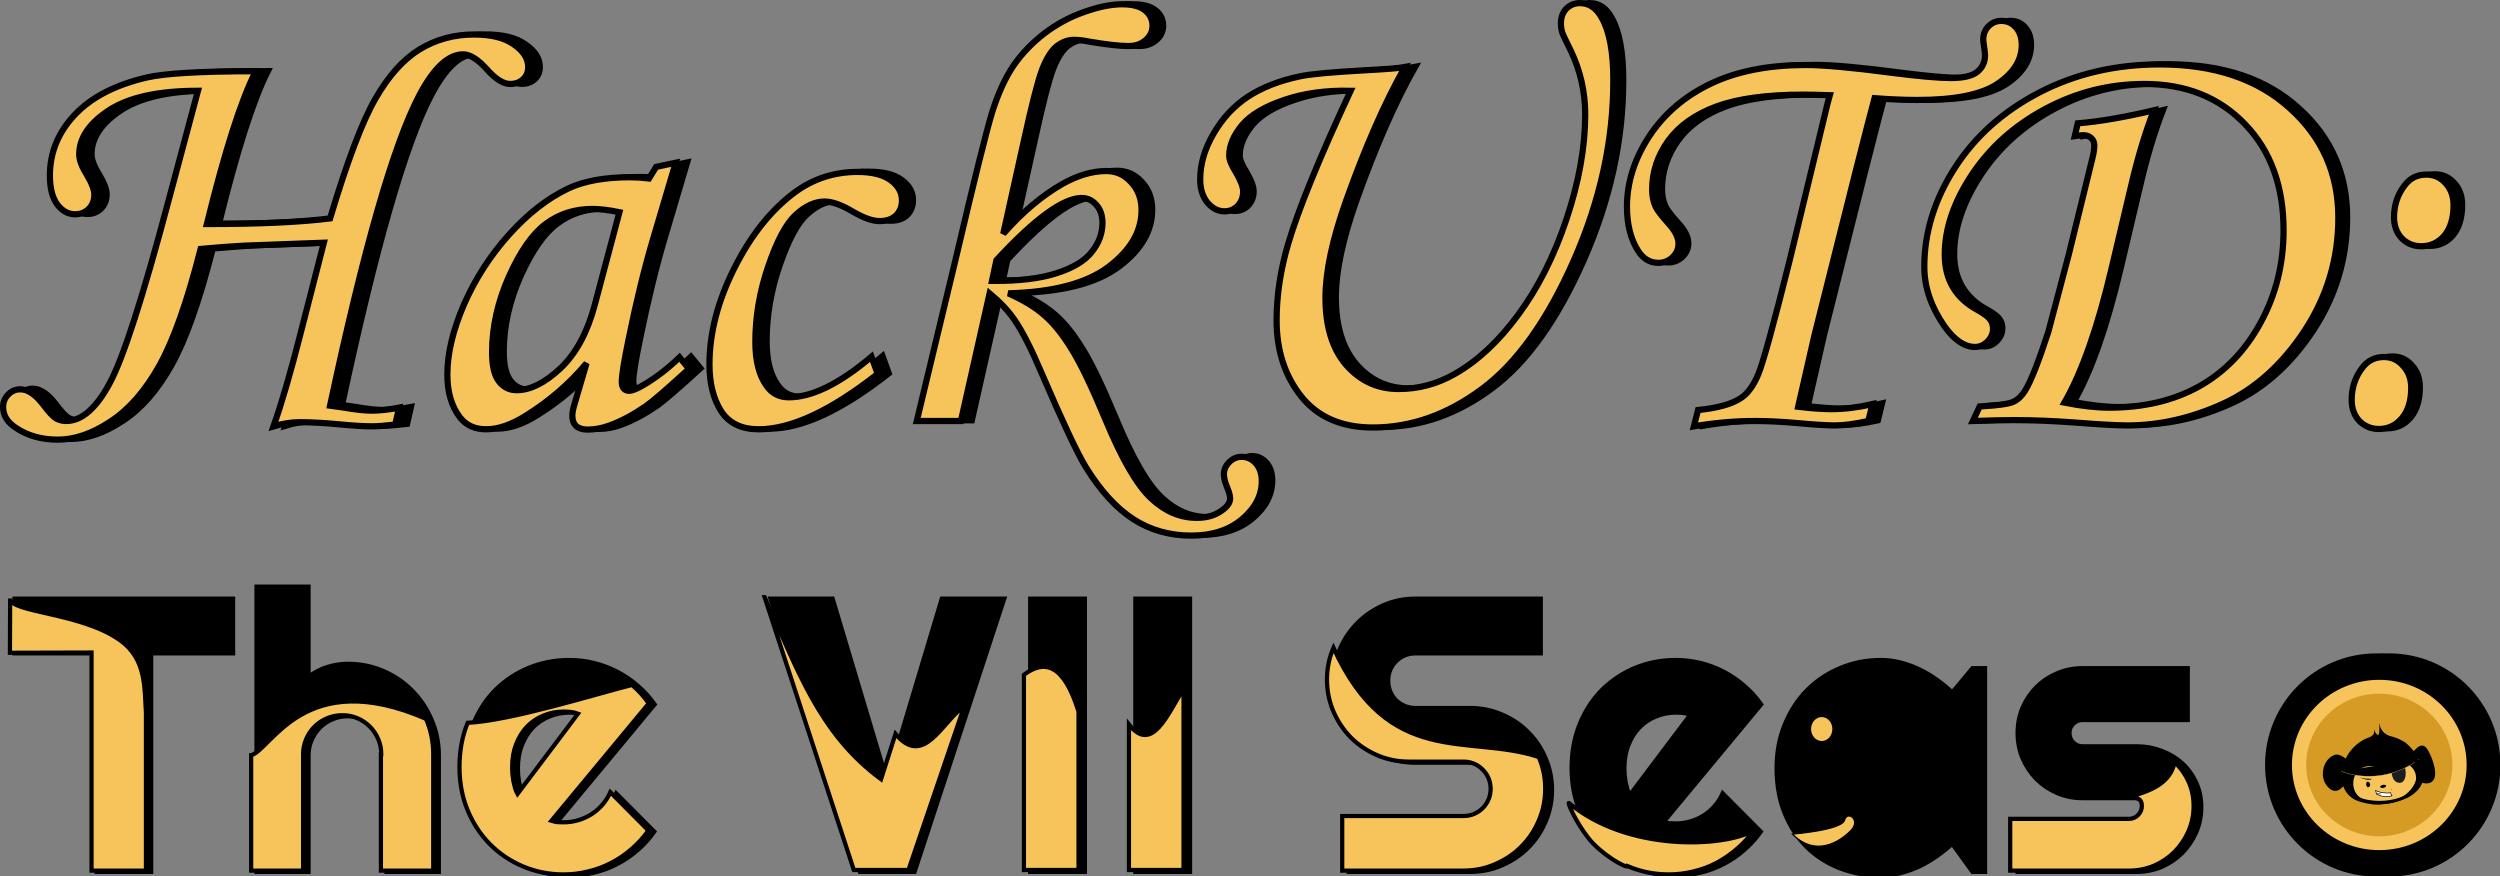 <?xml version="1.0" encoding="UTF-8" standalone="no"?>
<!-- Created with Inkscape (http://www.inkscape.org/) -->

<svg
   xmlns:dc="http://purl.org/dc/elements/1.1/"
   xmlns:cc="http://creativecommons.org/ns#"
   xmlns:rdf="http://www.w3.org/1999/02/22-rdf-syntax-ns#"
   xmlns:svg="http://www.w3.org/2000/svg"
   xmlns="http://www.w3.org/2000/svg"
   xmlns:sodipodi="http://sodipodi.sourceforge.net/DTD/sodipodi-0.dtd"
   xmlns:inkscape="http://www.inkscape.org/namespaces/inkscape"
   width="1070.735mm"
   height="375.358mm"
   viewBox="0 0 1070.735 375.358"
   version="1.1"
   id="svg8"
   inkscape:version="0.92.4 (5da689c313, 2019-01-14)"
   sodipodi:docname="titleofhackathonpathvers.svg">
  <rect x="0" y="0" width="1070.735" height="375.358" fill="#808080" stroke="none"/>
  <defs
     id="defs2" />
  <sodipodi:namedview
     id="base"
     pagecolor="#ffffff"
     bordercolor="#666666"
     borderopacity="1.0"
     inkscape:pageopacity="0.0"
     inkscape:pageshadow="2"
     inkscape:zoom="0.24748737"
     inkscape:cx="2700.4193"
     inkscape:cy="577.86329"
     inkscape:document-units="mm"
     inkscape:current-layer="layer2"
     showgrid="false"
     inkscape:window-width="1920"
     inkscape:window-height="1001"
     inkscape:window-x="-9"
     inkscape:window-y="-9"
     inkscape:window-maximized="1"
     inkscape:lockguides="false"
     fit-margin-top="0"
     fit-margin-left="0"
     fit-margin-right="0"
     fit-margin-bottom="0" />
  <g
     inkscape:groupmode="layer"
     id="layer2"
     inkscape:label="backblack"
     style="display:inline"
     transform="translate(0.451,218.834)">
    <path
       style="font-style:normal;font-variant:normal;font-weight:normal;font-stretch:normal;font-size:166.845px;line-height:1.25;font-family:Righteous;-inkscape-font-specification:Righteous;font-variant-ligatures:normal;font-variant-caps:normal;font-variant-numeric:normal;font-feature-settings:normal;text-align:start;letter-spacing:0px;word-spacing:0px;writing-mode:lr-tb;text-anchor:start;fill:#000000;fill-opacity:1;stroke:#000000;stroke-width:6.833;stroke-miterlimit:4;stroke-dasharray:none;stroke-opacity:1"
       d="M 414.596 948.164 L 414.596 1409.102 L 498.654 1409.102 L 498.654 1220.662 C 498.654 1212.041 500.298 1203.933 503.582 1196.338 C 506.866 1188.538 511.381 1181.763 517.129 1176.016 C 522.877 1170.268 529.651 1165.751 537.451 1162.467 C 545.251 1159.182 553.564 1157.541 562.391 1157.541 C 571.012 1157.541 579.122 1159.182 586.717 1162.467 C 594.312 1165.751 600.983 1170.268 606.73 1176.016 C 612.478 1181.763 616.993 1188.538 620.277 1196.338 C 623.562 1203.933 625.205 1212.041 625.205 1220.662 L 624.588 1220.662 L 624.588 1409.102 L 709.264 1409.102 L 709.264 1220.662 C 709.264 1200.34 705.363 1181.249 697.562 1163.391 C 689.967 1145.327 679.499 1129.624 666.156 1116.281 C 653.019 1102.733 637.521 1092.161 619.662 1084.566 C 601.803 1076.766 582.713 1072.867 562.391 1072.867 C 551.306 1072.867 540.428 1074.509 529.754 1077.793 C 519.08 1080.872 508.713 1086.21 498.654 1093.805 L 498.654 948.164 L 414.596 948.164 z M 23.553 967.562 L 23.553 1055.932 L 156.262 1055.932 L 156.262 1409.102 L 244.322 1409.102 L 244.322 1055.932 L 376.723 1055.932 L 376.723 967.562 L 23.553 967.562 z M 1245.33 967.562 L 1389.738 1409.102 L 1478.107 1409.102 L 1623.133 967.562 L 1522.139 967.562 L 1433.77 1262.228 L 1345.707 967.562 L 1245.33 967.562 z M 1665.008 967.562 L 1665.008 1409.102 L 1753.377 1409.102 L 1753.377 967.562 L 1665.008 967.562 z M 1834.973 967.562 L 1834.973 1409.102 L 1923.342 1409.102 L 1923.342 967.562 L 1834.973 967.562 z M 2287.596 967.562 C 2269.327 967.562 2252.187 971.052 2236.176 978.031 C 2220.165 985.01 2206.103 994.555 2193.992 1006.666 C 2182.086 1018.572 2172.643 1032.53 2165.664 1048.541 C 2158.685 1064.552 2155.195 1081.694 2155.195 1099.963 C 2155.195 1118.232 2158.685 1135.475 2165.664 1151.691 C 2172.643 1167.703 2182.086 1181.764 2193.992 1193.875 C 2206.103 1205.781 2220.165 1215.222 2236.176 1222.201 C 2252.187 1229.18 2269.327 1232.67 2287.596 1232.67 L 2375.965 1232.67 C 2382.123 1232.67 2387.872 1233.799 2393.209 1236.057 C 2398.546 1238.315 2403.164 1241.496 2407.064 1245.602 C 2411.17 1249.502 2414.351 1254.122 2416.609 1259.459 C 2418.867 1264.796 2419.996 1270.543 2419.996 1276.701 C 2419.996 1282.859 2418.867 1288.606 2416.609 1293.943 C 2414.351 1299.28 2411.17 1304.002 2407.064 1308.107 C 2403.164 1312.008 2398.546 1315.088 2393.209 1317.346 C 2387.872 1319.604 2382.123 1320.732 2375.965 1320.732 L 2179.828 1320.732 L 2179.828 1409.102 L 2375.965 1409.102 C 2394.234 1409.102 2411.376 1405.612 2427.387 1398.633 C 2443.603 1391.654 2457.665 1382.21 2469.57 1370.305 C 2481.681 1358.194 2491.122 1344.132 2497.896 1328.121 C 2504.876 1312.11 2508.365 1294.97 2508.365 1276.701 C 2508.365 1258.432 2504.876 1241.292 2497.896 1225.281 C 2491.122 1209.065 2481.681 1195.003 2469.57 1183.098 C 2457.665 1170.987 2443.603 1161.543 2427.387 1154.77 C 2411.376 1147.79 2394.234 1144.301 2375.965 1144.301 L 2287.596 1144.301 C 2281.438 1144.301 2275.691 1143.172 2270.354 1140.914 C 2265.017 1138.656 2260.295 1135.578 2256.189 1131.678 C 2252.289 1127.572 2249.211 1122.851 2246.953 1117.514 C 2244.695 1111.971 2243.566 1106.121 2243.566 1099.963 C 2243.566 1093.805 2244.695 1088.056 2246.953 1082.719 C 2249.211 1077.382 2252.289 1072.763 2256.189 1068.863 C 2260.295 1064.758 2265.017 1061.576 2270.354 1059.318 C 2275.691 1057.06 2281.438 1055.932 2287.596 1055.932 L 2490.199 1055.932 L 2490.199 967.562 L 2287.596 967.562 z M 920.18 1066.709 C 896.984 1066.709 875.123 1070.916 854.596 1079.332 C 834.274 1087.748 816.415 1099.552 801.02 1114.742 C 785.829 1129.932 773.821 1148.304 764.994 1169.857 C 756.167 1191.411 751.754 1215.222 751.754 1241.291 C 751.754 1266.745 756.167 1290.146 764.994 1311.494 C 773.821 1332.637 785.829 1350.907 801.02 1366.303 C 816.415 1381.698 834.274 1393.707 854.596 1402.328 C 875.123 1410.949 896.984 1415.26 920.18 1415.26 C 933.933 1415.26 947.275 1413.616 960.207 1410.332 C 973.344 1407.253 985.764 1402.635 997.465 1396.477 C 1009.371 1390.318 1020.352 1382.827 1030.41 1374 C 1040.674 1365.173 1049.706 1355.217 1057.506 1344.133 L 995.926 1282.244 C 992.641 1289.634 988.329 1296.406 982.992 1302.564 C 977.86 1308.517 971.909 1313.65 965.135 1317.961 C 958.566 1322.066 951.484 1325.248 943.889 1327.506 C 936.294 1329.764 928.391 1330.893 920.18 1330.893 C 916.895 1330.893 913.611 1330.789 910.326 1330.584 C 907.042 1330.173 903.759 1329.456 900.475 1328.43 L 1058.123 1138.451 C 1050.323 1127.367 1041.291 1117.411 1031.027 1108.584 C 1020.764 1099.552 1009.677 1091.957 997.771 1085.799 C 986.071 1079.641 973.653 1074.919 960.516 1071.635 C 947.378 1068.35 933.933 1066.709 920.18 1066.709 z M 2708.506 1066.709 C 2685.31 1066.709 2663.449 1070.916 2642.922 1079.332 C 2622.6 1087.748 2604.741 1099.552 2589.346 1114.742 C 2574.156 1129.932 2562.147 1148.304 2553.32 1169.857 C 2544.494 1191.411 2540.08 1215.222 2540.08 1241.291 C 2540.08 1266.745 2544.494 1290.146 2553.32 1311.494 C 2562.147 1332.637 2574.156 1350.907 2589.346 1366.303 C 2604.741 1381.698 2622.6 1393.707 2642.922 1402.328 C 2663.449 1410.949 2685.31 1415.26 2708.506 1415.26 C 2722.259 1415.26 2735.601 1413.616 2748.533 1410.332 C 2761.671 1407.253 2774.09 1402.635 2785.791 1396.477 C 2797.697 1390.318 2808.678 1382.827 2818.736 1374 C 2829 1365.173 2838.032 1355.217 2845.832 1344.133 L 2784.25 1282.244 C 2780.966 1289.634 2776.655 1296.406 2771.318 1302.564 C 2766.187 1308.517 2760.235 1313.65 2753.461 1317.961 C 2746.892 1322.066 2739.81 1325.248 2732.215 1327.506 C 2724.62 1329.764 2716.717 1330.893 2708.506 1330.893 C 2705.222 1330.893 2701.937 1330.789 2698.652 1330.584 C 2695.368 1330.173 2692.083 1329.456 2688.799 1328.43 L 2846.447 1138.451 C 2838.647 1127.367 2829.615 1117.411 2819.352 1108.584 C 2809.088 1099.552 2798.003 1091.957 2786.098 1085.799 C 2774.397 1079.641 2761.979 1074.919 2748.842 1071.635 C 2735.704 1068.35 2722.259 1066.709 2708.506 1066.709 z M 3039.814 1066.709 C 3016.619 1066.709 2994.758 1071.019 2974.231 1079.641 C 2953.909 1088.057 2936.05 1099.962 2920.654 1115.357 C 2905.464 1130.753 2893.456 1149.228 2884.629 1170.781 C 2875.802 1192.13 2871.389 1215.632 2871.389 1241.291 C 2871.389 1268.797 2875.802 1293.327 2884.629 1314.881 C 2893.456 1336.434 2905.464 1354.705 2920.654 1369.689 C 2936.05 1384.469 2953.909 1395.758 2974.231 1403.559 C 2994.758 1411.359 3016.619 1415.26 3039.814 1415.26 C 3050.489 1415.26 3060.957 1413.924 3071.221 1411.256 C 3081.69 1408.587 3091.85 1404.996 3101.703 1400.48 C 3111.556 1395.759 3120.896 1390.318 3129.723 1384.16 C 3138.755 1377.797 3147.274 1371.024 3155.279 1363.84 L 3187.918 1409.102 L 3208.238 1409.102 L 3208.238 1079.949 L 3187.918 1079.949 L 3155.279 1119.053 C 3147.479 1111.663 3139.063 1104.785 3130.031 1098.422 C 3121.205 1092.059 3111.865 1086.516 3102.012 1081.795 C 3092.159 1077.074 3081.996 1073.38 3071.527 1070.711 C 3061.059 1068.042 3050.489 1066.709 3039.814 1066.709 z M 3365.58 1079.949 C 3351.006 1079.949 3337.354 1082.719 3324.627 1088.262 C 3311.9 1093.599 3300.816 1100.989 3291.373 1110.432 C 3281.931 1119.874 3274.439 1130.959 3268.896 1143.686 C 3263.559 1156.412 3260.891 1170.062 3260.891 1184.637 C 3260.891 1199.211 3263.559 1212.861 3268.896 1225.588 C 3274.439 1238.315 3281.931 1249.503 3291.373 1259.15 C 3300.816 1268.593 3311.9 1276.085 3324.627 1281.627 C 3337.354 1287.169 3351.006 1289.941 3365.58 1289.941 L 3453.025 1289.941 C 3458.773 1289.941 3463.699 1290.865 3467.805 1292.713 C 3471.91 1294.56 3473.963 1298.459 3473.963 1304.412 C 3473.963 1310.16 3471.91 1315.086 3467.805 1319.191 C 3463.699 1323.297 3458.773 1325.35 3453.025 1325.35 L 3260.891 1325.35 L 3260.891 1409.102 L 3453.025 1409.102 C 3467.394 1409.102 3480.943 1406.433 3493.67 1401.096 C 3506.397 1395.553 3517.481 1388.062 3526.924 1378.619 C 3536.366 1368.971 3543.858 1357.887 3549.4 1345.365 C 3554.943 1332.638 3557.713 1318.986 3557.713 1304.412 C 3557.713 1290.043 3554.943 1276.804 3549.4 1264.693 C 3543.858 1252.582 3536.366 1242.215 3526.924 1233.594 C 3517.481 1224.972 3506.397 1218.301 3493.67 1213.58 C 3480.943 1208.654 3467.394 1206.189 3453.025 1206.189 L 3365.58 1206.189 C 3359.832 1206.189 3354.906 1204.137 3350.801 1200.031 C 3346.695 1195.721 3344.643 1190.59 3344.643 1184.637 C 3344.643 1178.889 3346.695 1173.963 3350.801 1169.857 C 3354.906 1165.752 3359.832 1163.699 3365.58 1163.699 L 3535.852 1163.699 L 3535.852 1079.949 L 3365.58 1079.949 z M 920.18 1151.691 C 924.285 1151.691 928.186 1151.896 931.881 1152.307 C 935.781 1152.717 939.68 1153.641 943.58 1155.078 L 845.666 1285.014 C 844.024 1282.14 842.69 1278.857 841.664 1275.162 C 840.638 1271.467 839.714 1267.67 838.893 1263.77 C 838.277 1259.664 837.764 1255.66 837.354 1251.76 C 837.148 1247.86 837.045 1244.37 837.045 1241.291 C 837.045 1227.538 839.201 1215.223 843.512 1204.344 C 847.822 1193.259 853.673 1183.816 861.062 1176.016 C 868.658 1168.215 877.483 1162.262 887.541 1158.156 C 897.805 1153.846 908.684 1151.691 920.18 1151.691 z M 2708.506 1151.691 C 2712.611 1151.691 2716.512 1151.896 2720.207 1152.307 C 2724.107 1152.717 2728.006 1153.641 2731.906 1155.078 L 2633.992 1285.014 C 2632.35 1282.14 2631.015 1278.857 2629.988 1275.162 C 2628.962 1271.467 2628.04 1267.67 2627.219 1263.77 C 2626.603 1259.664 2626.088 1255.66 2625.678 1251.76 C 2625.472 1247.86 2625.371 1244.37 2625.371 1241.291 C 2625.371 1227.538 2627.525 1215.223 2631.836 1204.344 C 2636.147 1193.259 2641.997 1183.816 2649.387 1176.016 C 2656.982 1168.215 2665.809 1162.262 2675.867 1158.156 C 2686.131 1153.846 2697.011 1151.691 2708.506 1151.691 z M 3039.814 1151.691 C 3051.31 1151.691 3062.086 1154.257 3072.144 1159.389 C 3082.408 1164.315 3091.337 1170.986 3098.932 1179.402 C 3106.527 1187.613 3112.48 1197.158 3116.791 1208.037 C 3121.307 1218.711 3123.564 1229.796 3123.564 1241.291 C 3123.564 1252.786 3121.307 1263.974 3116.791 1274.853 C 3112.48 1285.528 3106.527 1295.072 3098.932 1303.488 C 3091.337 1311.699 3082.408 1318.372 3072.144 1323.504 C 3062.086 1328.43 3051.31 1330.893 3039.814 1330.893 C 3028.319 1330.893 3017.439 1328.943 3007.176 1325.043 C 2997.117 1321.143 2988.29 1315.394 2980.695 1307.799 C 2973.305 1300.204 2967.455 1290.864 2963.144 1279.779 C 2958.834 1268.489 2956.68 1255.66 2956.68 1241.291 C 2956.68 1226.922 2958.834 1214.196 2963.144 1203.111 C 2967.455 1191.821 2973.305 1182.378 2980.695 1174.783 C 2988.29 1167.188 2997.117 1161.441 3007.176 1157.541 C 3017.439 1153.641 3028.319 1151.691 3039.814 1151.691 z "
       transform="matrix(0.265,0,0,0.265,-0.451,-218.834)"
       id="text855-8" />
  </g>
  <g
     inkscape:label="GoldFront"
     inkscape:groupmode="layer"
     id="layer1"
     transform="translate(0.451,218.834)">
    <g
       transform="matrix(2.01,0,0,2.01,193.639,-159.264)"
       id="g5347"
       inkscape:export-xdpi="82.559998"
       inkscape:export-ydpi="82.559998">
      <ellipse
         ry="22.806"
         rx="22.737"
         cy="133.364"
         cx="412.527"
         id="path895"
         style="opacity:1;fill:#000000;fill-opacity:1;fill-rule:evenodd;stroke:#000000;stroke-width:1.944;stroke-linejoin:round;stroke-miterlimit:4;stroke-dasharray:none;stroke-opacity:1;paint-order:markers fill stroke" />
      <ellipse
         style="opacity:1;fill:#f7c45b;fill-opacity:1;fill-rule:evenodd;stroke:#000000;stroke-width:1.639;stroke-linejoin:round;stroke-miterlimit:4;stroke-dasharray:none;stroke-opacity:1;paint-order:markers fill stroke"
         id="ellipse899"
         cx="413.159"
         cy="133.364"
         rx="19.431"
         ry="18.963" />
      <ellipse
         ry="14.694"
         rx="15.072"
         cy="133.364"
         cx="413.159"
         id="path5195"
         style="opacity:1;fill:#d59b24;fill-opacity:1;fill-rule:evenodd;stroke:#d59b24;stroke-width:1;stroke-linejoin:round;stroke-miterlimit:4;stroke-dasharray:none;stroke-opacity:1;paint-order:markers fill stroke" />
      <g
         transform="matrix(0.27,0,0,0.27,313.191,86.518)"
         id="g5164">
        <path
           inkscape:connector-curvature="0"
           class="cls-1"
           d="m 345.019,170.139 c -1.323,-2.257 -4.966,-4.379 -7.144,-4.763 -4.68,-0.828 -10.705,4.498 -11.906,11.906 -0.238,1.46 -1.058,7.086 2.381,11.906 0.878,1.228 3.408,4.763 7.144,4.763 3.659,0 6.157,-3.418 7.144,-4.763 4.659,-6.366 5.879,-13.118 2.381,-19.05 z"
           id="path22"
           style="stroke-width:0.265" />
        <path
           inkscape:connector-curvature="0"
           class="cls-7"
           d="m 340.257,174.902 c -0.553,-0.992 -1.233,-2.212 -2.381,-2.381 -2.035,-0.302 -4.006,2.91 -4.763,4.763 -0.471,1.148 -1.5,4.276 0,7.144 0.378,0.725 1.058,2.019 2.381,2.381 1.894,0.529 3.871,-1.225 4.763,-2.381 2.286,-2.979 1.302,-7.178 0,-9.525 z"
           id="path24"
           style="stroke-width:0.265" />
        <path
           inkscape:connector-curvature="0"
           class="cls-1"
           d="m 397.407,162.995 c 0.315,-0.484 3.551,-5.31 7.144,-4.763 1.765,0.265 3.162,1.765 4.763,4.763 2.992,5.607 8.284,19.442 2.381,23.812 -2.775,2.053 -6.993,1.251 -9.525,0 -7.813,-3.866 -9.324,-16.843 -4.763,-23.812 z"
           id="path26"
           style="stroke-width:0.265" />
        <path
           inkscape:connector-curvature="0"
           class="cls-7"
           d="m 399.788,170.139 c 0.175,-0.394 0.974,-2.175 2.381,-2.381 2.051,-0.304 4.016,2.945 4.763,4.763 0.344,0.836 1.672,4.077 0,7.144 -0.511,0.931 -1.259,2.305 -2.381,2.381 -2.712,0.183 -6.879,-7.194 -4.763,-11.906 z"
           id="path28"
           style="stroke-width:0.265" />
        <path
           inkscape:connector-curvature="0"
           class="cls-8"
           d="m 405.853,187.567 a 10.694,10.694 0 0 1 2.789,0 5.506,5.506 0 0 0 0.701,-0.41 c 5.884,-4.035 0.611,-16.809 -2.381,-21.984 -1.587,-2.768 -2.99,-4.149 -4.749,-4.397 -3.58,-0.505 -6.805,3.953 -7.12,4.397 -4.54,6.435 -3.037,18.415 4.747,21.984 0.347,0.159 0.728,0.31 1.13,0.447 a 14.1,14.1 0 0 0 1.656,0.235 1.103,1.103 0 0 1 0.863,-0.749 3.027,3.027 0 0 1 2.365,0.476 z"
           id="path30"
           style="stroke-width:0.265" />
        <path
           inkscape:connector-curvature="0"
           class="cls-9"
           d="m 343.588,188.853 a 25.326,25.326 0 0 1 -1.323,-8.236 29.604,29.604 0 0 1 2.212,-11.218 c -0.405,-0.265 -0.794,-0.545 -1.185,-0.839 -0.265,-0.191 -0.513,-0.402 -0.762,-0.627 -2.31,4.535 -3.543,9.422 -3.49,14.023 0.016,1.458 0.064,5.006 1.553,8.848 a 14.086,14.086 0 0 1 2.995,-1.95 z"
           id="path32"
           style="stroke-width:0.265" />
        <path
           inkscape:connector-curvature="0"
           class="cls-1"
           d="m 405.106,182.011 c 0,-14.287 -13.084,-25.381 -14.287,-26.194 a 35.213,35.213 0 0 0 -10.583,-4.718 c -0.185,-0.042 -0.373,-0.09 -0.566,-0.14 -2.347,-0.624 -5.26,-1.852 -7.144,-4.519 -1.812,-2.529 -2.23,-5.757 -2.434,-5.704 -0.204,0.053 0.445,2.442 0.204,5.715 -0.103,1.368 -0.241,3.064 -0.982,3.262 -0.741,0.198 -1.852,-1.349 -1.992,-1.561 -0.926,-1.347 -1.058,-2.754 -1.183,-2.741 -0.124,0.013 0.495,2.265 -0.606,3.956 -0.484,0.738 -1.196,1.206 -1.905,1.675 -0.315,0.204 -0.619,0.378 -0.908,0.529 -13.787,4.511 -22.339,18.471 -22.199,30.475 0.024,2.143 0.098,8.811 4.763,14.287 a 17.727,17.727 0 0 0 1.752,1.781 c 3.802,3.516 8.438,4.63 12.832,5.63 5.117,1.162 19.05,2.381 33.337,-4.763 3.461,-1.73 11.906,-7.469 11.906,-16.669 0,-0.066 0,-0.13 0,-0.196 0,-0.066 -0.005,-0.064 -0.005,-0.106 z"
           id="path34"
           style="stroke-width:0.265" />
        <path
           inkscape:connector-curvature="0"
           class="cls-10"
           d="m 373.594,179.664 c 1.527,-1.352 3.604,-4.633 6.847,-6.202 a 16.949,16.949 0 0 1 10.48,-1.357 c 0.265,0.048 4.008,1.323 6.485,5.178 3.799,5.9 1.648,14.848 -4.763,19.05 -1.394,0.913 -2.484,1.49 -4.763,2.381 -2.278,0.892 -12.491,4.683 -26.194,2.381 -4.839,-0.815 -6.318,-1.752 -7.144,-2.381 -3.704,-2.836 -5.104,-7.808 -4.763,-11.906 0.103,-1.265 0.587,-6.128 4.763,-9.525 5.046,-4.112 11.181,-2.577 11.906,-2.381 a 13.494,13.494 0 0 1 4.763,2.381 z"
           id="path36"
           style="fill:#f7c45b;fill-opacity:1;stroke-width:0.265" />
        <path
           inkscape:connector-curvature="0"
           class="cls-11"
           d="m 370.901,190.917 c -0.122,-0.508 0.643,-1.13 1.148,-1.408 1.421,-0.778 3.485,-0.304 3.643,0.402 0.124,0.548 -0.884,1.291 -1.722,1.587 -1.275,0.429 -2.91,0.074 -3.069,-0.582 z"
           id="path38"
           style="stroke-width:0.265" />
        <circle
           cx="379.675"
           cy="192.637"
           r="0.265"
           id="circle40"
           style="stroke-width:0.265" />
        <path
           inkscape:connector-curvature="0"
           class="cls-12"
           d="m 360.894,186.699 c -0.669,0.164 -0.997,1.164 -1.035,1.836 -0.058,1.156 0.693,2.572 1.627,2.569 0.794,0 1.548,-1.04 1.587,-1.998 0.048,-1.341 -1.296,-2.63 -2.18,-2.408 z"
           id="path42"
           style="stroke-width:0.265" />
        <path
           inkscape:connector-curvature="0"
           class="cls-13"
           d="m 340.18,178.479 c 20.45,7.8 44.527,3.831 61.476,-9.626"
           id="path44"
           style="stroke:#f7c45b;stroke-width:0.262;stroke-miterlimit:4;stroke-dasharray:none;stroke-opacity:1" />
        <path
           inkscape:connector-curvature="0"
           class="cls-14"
           d="m 390.594,175.828 c 1.278,5.556 0.048,10.197 -2.622,11.443 -1.349,0.63 -2.783,0.265 -3.098,0.175 -2.625,-0.741 -4.556,-3.704 -4.763,-7.519 l 2.416,-0.759 5.628,-2.196 z"
           id="path46"
           style="fill:#1d1d1d;fill-opacity:1;stroke-width:0.265" />
        <path
           inkscape:connector-curvature="0"
           class="cls-15"
           d="m 390.245,156.108 c -3.556,-2.408 -6.294,-3.299 -6.294,-3.299 -4.233,-1.728 -6.059,-1.556 -8.543,-3.321 -1.265,-0.9 -2.992,-2.511 -4.387,-5.543 -0.056,3.548 0.968,5.577 2.082,6.808 0.908,1.003 9.469,4.977 12.859,7.006 0.656,0.394 3.895,2.789 4.138,3.003 2.519,2.199 11.192,10.451 9.895,21.267 -1.127,9.422 -9.131,15.28 -11.906,16.669 a 54.401,54.401 0 0 1 -25.019,5.641 54.361,54.361 0 0 0 29.557,-5.368 c 3.458,-1.73 11.906,-7.472 11.906,-16.669 0,-14.287 -13.086,-25.381 -14.287,-26.194 z"
           id="path48"
           style="stroke-width:0.265" />
        <path
           class="cls-16"
           d="m 379.151,195.394 a 18.124,18.124 0 0 1 -2.646,0.225 19.46,19.46 0 0 1 -3.228,-0.241 20.212,20.212 0 0 1 -2.712,-0.529 18.46,18.46 0 0 1 -3.209,-1.212 c 0.093,0.423 0.201,0.865 0.325,1.323 q 0.214,0.77 0.445,1.458 a 14.287,14.287 0 0 0 5.686,1.95 15.61,15.61 0 0 0 6.451,-0.529 7.631,7.631 0 0 1 -0.529,-0.865 6.76,6.76 0 0 1 -0.582,-1.58 z"
           id="path50"
           inkscape:connector-curvature="0"
           style="fill:#ffffff;stroke:#000000;stroke-width:0.529px;stroke-miterlimit:10" />
        <path
           inkscape:connector-curvature="0"
           class="cls-17"
           d="m 372.377,195.447 a 9.79,9.79 0 0 0 -4.691,1.511"
           id="path52"
           style="stroke-width:0.265" />
        <path
           d="m 372.377,196.915 a 10.485,10.485 0 0 1 -2.408,-0.529 c -0.389,-0.14 -0.757,-0.318 -1.135,-0.476 l -1.14,-0.489 v 0.021 a 4.95,4.95 0 0 0 1.04,0.709 6.35,6.35 0 0 0 1.183,0.437 9.26,9.26 0 0 0 2.474,0.368 z"
           id="path54"
           inkscape:connector-curvature="0"
           style="stroke-width:0.265" />
        <path
           inkscape:connector-curvature="0"
           class="cls-22"
           d="m 355.338,183.355 a 19.42,19.42 0 0 0 2.22,0.606 c 0.373,0.079 0.746,0.148 1.124,0.201 0.378,0.053 0.751,0.106 1.127,0.138 0.757,0.066 1.511,0 2.262,0.069 0.751,0.069 1.508,0.079 2.299,0.188 v 0.079 a 6.829,6.829 0 0 1 -2.307,0.529 9.361,9.361 0 0 1 -2.349,-0.233 14.851,14.851 0 0 1 -2.273,-0.587 15.671,15.671 0 0 1 -2.143,-0.915 z"
           id="path74"
           style="stroke-width:0.265" />
      </g>
    </g>
    <g
       id="g6060"
       transform="matrix(2.01,0,0,2.01,0.596,-158.021)"
       inkscape:export-xdpi="82.559998"
       inkscape:export-ydpi="82.559998">
      <path
         style="font-style:normal;font-variant:normal;font-weight:normal;font-stretch:normal;font-size:83.025px;line-height:1.25;font-family:Righteous;-inkscape-font-specification:Righteous;font-variant-ligatures:normal;font-variant-caps:normal;font-variant-numeric:normal;font-feature-settings:normal;text-align:start;letter-spacing:0px;word-spacing:0px;writing-mode:lr-tb;text-anchor:start;fill:#f7c45b;fill-opacity:1;stroke:#000000;stroke-width:0.9;stroke-miterlimit:4;stroke-dasharray:none;stroke-opacity:1"
         d="m 162.403,96.994 19.013,58.134 h 11.635 l 11.878,-34.881 c -4.721,3.25 -8.632,13.19 -14.633,5.88 l -3.082,9.664 c -13.447,-9.881 -18.047,-24.109 -24.81,-38.797 z m 55.256,16.536 v 41.597 h 11.635 v -33.754 c -3.054,-9.897 -7.072,-11.277 -11.635,-7.843 z m 22.378,10.591 v 31.006 h 11.635 v -38.623 c -3.525,5.632 -6.754,13.855 -11.635,7.617 z"
         id="text855-8-5"
         inkscape:connector-curvature="0"
         sodipodi:nodetypes="ccccccccccccccccc" />
      <path
         style="font-style:normal;font-variant:normal;font-weight:normal;font-stretch:normal;font-size:83.025px;line-height:1.25;font-family:Righteous;-inkscape-font-specification:Righteous;font-variant-ligatures:normal;font-variant-caps:normal;font-variant-numeric:normal;font-feature-settings:normal;text-align:start;letter-spacing:0px;word-spacing:0px;writing-mode:lr-tb;text-anchor:start;fill:#f7c45b;fill-opacity:1;stroke:#000000;stroke-width:0.9;stroke-miterlimit:4;stroke-dasharray:none;stroke-opacity:1"
         d="m 52.996,130.672 v 24.591 h 11.068 v -24.81 c 0,-1.135 0.216,-2.202 0.649,-3.202 0.432,-1.027 1.027,-1.919 1.784,-2.676 0.757,-0.757 1.649,-1.351 2.676,-1.784 1.027,-0.432 2.121,-0.649 3.284,-0.649 1.135,0 2.202,0.216 3.202,0.649 1,0.432 1.879,1.027 2.636,1.784 0.757,0.757 1.351,1.649 1.783,2.676 0.432,1 0.649,2.067 0.649,3.202 h -0.081 v 24.81 h 11.148 v -24.81 c 0,-2.676 -0.513,-5.189 -1.54,-7.54 -25.88,-11.236 -32.895,6.522 -37.256,7.759 z m -51.399,-21.835 17.386,-0.049 v 46.475 h 11.594 v -33.648 c -0.35,-5.313 0.092,-11.389 -5.434,-15.38 -8.292,-5.987 -23.513,-5.905 -23.501,-8.969 l -0.046,11.571 z m 97.533,14.926 c -1.162,2.838 -1.744,5.973 -1.744,9.405 0,3.351 0.581,6.433 1.744,9.243 1.162,2.784 2.743,5.189 4.743,7.216 2.027,2.027 4.378,3.608 7.054,4.743 2.703,1.135 5.581,1.703 8.635,1.703 1.811,0 3.567,-0.216 5.27,-0.649 1.73,-0.405 3.365,-1.013 4.906,-1.824 1.568,-0.811 3.013,-1.797 4.338,-2.96 1.351,-1.162 2.54,-2.473 3.567,-3.933 l -8.108,-8.148 c -0.432,0.973 -1,1.865 -1.702,2.676 -0.676,0.784 -1.46,1.459 -2.352,2.027 -0.865,0.541 -1.797,0.959 -2.797,1.257 -1,0.297 -2.04,0.446 -3.121,0.446 -0.432,0 -0.865,-0.013 -1.297,-0.04 -0.432,-0.054 -0.865,-0.149 -1.298,-0.284 l 20.756,-25.013 c -1.027,-1.459 -2.216,-2.77 -3.567,-3.932 -7.173,1.775 -25.83,7.649 -35.026,8.067 z m 20.432,-2.392 c 0.541,0 1.054,0.027 1.54,0.081 0.514,0.054 1.027,0.176 1.54,0.365 l -12.892,17.107 c -0.216,-0.378 -0.392,-0.811 -0.527,-1.297 -0.135,-0.486 -0.257,-0.987 -0.365,-1.5 -0.081,-0.541 -0.149,-1.067 -0.203,-1.581 -0.027,-0.514 -0.04,-0.973 -0.04,-1.379 0,-1.811 0.284,-3.432 0.851,-4.864 0.568,-1.459 1.338,-2.703 2.311,-3.73 1,-1.027 2.162,-1.811 3.486,-2.351 1.351,-0.568 2.784,-0.851 4.297,-0.851 z"
         id="text855-8-7"
         inkscape:connector-curvature="0"
         sodipodi:nodetypes="cccscccscccccccsccsccccsscsccccsccccccccsccccccccsccscccsccc" />
      <path
         inkscape:connector-curvature="0"
         style="font-style:normal;font-variant:normal;font-weight:normal;font-stretch:normal;font-size:83.025px;line-height:1.25;font-family:Righteous;-inkscape-font-specification:Righteous;font-variant-ligatures:normal;font-variant-caps:normal;font-variant-numeric:normal;font-feature-settings:normal;text-align:start;letter-spacing:0px;word-spacing:0px;writing-mode:lr-tb;text-anchor:start;fill:#f7c45b;fill-opacity:1;stroke:#000000;stroke-width:0.9;stroke-miterlimit:4;stroke-dasharray:none;stroke-opacity:1"
         d="m 283.617,107.787 c -0.919,2.108 -1.379,4.365 -1.379,6.77 0,2.405 0.46,4.676 1.379,6.811 0.919,2.108 2.162,3.959 3.729,5.554 1.595,1.568 3.446,2.811 5.554,3.73 2.108,0.919 4.365,1.378 6.77,1.378 h 11.635 c 0.811,0 1.567,0.149 2.27,0.446 0.703,0.297 1.311,0.716 1.825,1.257 0.541,0.513 0.959,1.121 1.257,1.824 0.297,0.703 0.446,1.459 0.446,2.27 0,0.811 -0.149,1.567 -0.446,2.27 -0.297,0.703 -0.716,1.324 -1.257,1.865 -0.514,0.513 -1.122,0.919 -1.825,1.216 -0.703,0.297 -1.459,0.446 -2.27,0.446 h -25.824 v 11.635 h 25.824 c 2.405,0 4.662,-0.459 6.77,-1.378 2.135,-0.919 3.987,-2.162 5.554,-3.729 1.595,-1.595 2.838,-3.446 3.729,-5.554 0.919,-2.108 1.378,-4.365 1.378,-6.77 0,-2.405 -0.459,-4.662 -1.378,-6.77 -15.001,-4.997 -31.921,2.62 -43.742,-23.27 z m 62.836,46.58 c 2.703,1.135 5.581,1.703 8.635,1.703 1.811,0 3.568,-0.216 5.271,-0.649 1.73,-0.405 3.365,-1.013 4.905,-1.824 3.21,-1.724 5.951,-4.142 7.905,-6.892 -6.516,3.7 -26.991,4.518 -39.359,-5.846 -0.426,-0.357 1.216,3.72 4.079,7.398 2.662,3.419 7.874,6.469 8.564,6.111 z m 106.66,-14.797 c 0.757,0 1.406,0.122 1.946,0.365 0.54,0.243 0.811,0.757 0.811,1.54 0,0.757 -0.27,1.406 -0.811,1.946 -0.541,0.541 -1.189,0.811 -1.946,0.811 h -25.297 v 11.027 h 25.297 c 1.892,0 3.676,-0.352 5.352,-1.054 1.676,-0.73 3.135,-1.716 4.378,-2.959 1.243,-1.27 2.23,-2.73 2.959,-4.379 0.73,-1.676 1.095,-3.473 1.095,-5.392 0,-1.892 -0.365,-3.635 -1.095,-5.229 -0.73,-1.595 -1.716,-2.96 -2.959,-4.095 -0.897,4.506 -5.108,6.141 -9.73,7.419 z"
         id="path5413"
         sodipodi:nodetypes="csccssssccscccsccscccscccscccsscccscsccscccsscc" />
    </g>
    <ellipse
       style="opacity:1;fill:#000000;fill-opacity:1;fill-rule:evenodd;stroke:none;stroke-width:2.01;stroke-linejoin:round;stroke-miterlimit:4;stroke-dasharray:none;stroke-opacity:1;paint-order:markers fill stroke"
       id="path5493"
       cx="801.24"
       cy="108.218"
       rx="25.635"
       ry="30.193"
       inkscape:export-xdpi="82.559998"
       inkscape:export-ydpi="82.559998" />
    <ellipse
       style="opacity:1;fill:#f7c45b;fill-opacity:1;fill-rule:evenodd;stroke:none;stroke-width:2.01;stroke-linejoin:round;stroke-miterlimit:4;stroke-dasharray:none;stroke-opacity:1;paint-order:markers fill stroke"
       id="path6041"
       cx="779.782"
       cy="93.406"
       rx="4.557"
       ry="5.127"
       inkscape:export-xdpi="82.559998"
       inkscape:export-ydpi="82.559998" />
    <path
       style="fill:#f7c45b;fill-opacity:1;stroke:#000000;stroke-width:0.532px;stroke-linecap:butt;stroke-linejoin:miter;stroke-opacity:1"
       d="m 767.249,138.411 c 0,0 21.152,-1.675 22.305,-5.977 1.153,-4.301 7.257,-0.098 2.62,4.539 -4.637,4.637 -14.861,11.502 -24.925,1.438 z"
       id="path6043"
       inkscape:connector-curvature="0"
       inkscape:export-xdpi="82.559998"
       inkscape:export-ydpi="82.559998" />
    <path
       inkscape:connector-curvature="0"
       style="font-style:normal;font-variant:normal;font-weight:normal;font-stretch:normal;font-size:129.067px;line-height:1.25;font-family:'Monotype Corsiva';-inkscape-font-specification:'Monotype Corsiva';font-variant-ligatures:normal;font-variant-caps:normal;font-variant-numeric:normal;font-feature-settings:normal;text-align:start;letter-spacing:0px;word-spacing:0px;writing-mode:lr-tb;text-anchor:start;fill:#000000;fill-opacity:1;stroke:#000000;stroke-width:2.658;stroke-miterlimit:4;stroke-dasharray:none;stroke-opacity:1"
       d="m 680.465,-217.505 c -2.28,0 -4.222,0.802 -5.826,2.406 -1.52,1.604 -2.279,3.673 -2.279,6.206 0,1.351 0.169,2.617 0.507,3.799 0.253,0.844 1.477,3.462 3.672,7.852 4.137,8.612 6.206,17.73 6.206,27.355 0,13.847 -2.659,28.749 -7.979,44.706 -5.319,15.873 -12.2,29.508 -20.643,40.906 -8.359,11.398 -17.477,19.883 -27.355,25.455 -7.43,4.222 -15.367,6.333 -23.81,6.333 -8.95,0 -16.421,-3.419 -22.415,-10.258 -5.91,-6.839 -8.865,-16.422 -8.865,-28.749 0,-11.06 2.913,-24.823 8.739,-41.287 8.274,-23.218 16.675,-42.341 25.203,-57.369 -2.111,0.422 -7.895,0.886 -17.351,1.393 -13.847,0.76 -22.965,1.604 -27.355,2.533 -8.865,1.857 -16.337,4.771 -22.416,8.739 -5.995,3.968 -10.891,9.245 -14.69,15.83 -3.799,6.501 -5.699,13.002 -5.699,19.504 0,4.053 1.013,7.345 3.04,9.878 2.111,2.533 4.559,3.8 7.345,3.8 2.28,0 4.179,-0.802 5.699,-2.406 1.52,-1.604 2.279,-3.631 2.279,-6.079 0,-1.942 -1.013,-4.644 -3.04,-8.105 -1.942,-3.039 -2.913,-5.445 -2.913,-7.218 0,-4.306 1.815,-8.655 5.446,-13.045 3.715,-4.39 9.751,-7.979 18.11,-10.765 8.359,-2.871 17.815,-4.179 28.369,-3.925 -13.509,29.044 -22.416,50.869 -26.722,65.476 -3.293,11.145 -4.939,22.036 -4.939,32.674 0,12.918 3.546,23.809 10.638,32.674 7.092,8.781 17.266,13.171 30.522,13.171 16.295,0 31.829,-5.488 46.605,-16.464 14.86,-10.976 27.947,-29.255 39.26,-54.838 11.314,-25.582 16.971,-51.291 16.971,-77.126 0,-12.073 -1.647,-20.982 -4.94,-26.723 -2.28,-4.222 -5.403,-6.332 -9.371,-6.332 z m -195.793,0.506 c -4.644,0 -10.047,1.098 -16.211,3.293 -6.079,2.111 -11.778,5.193 -17.097,9.245 -5.235,4.053 -9.625,8.654 -13.171,13.804 -3.462,5.15 -6.459,11.694 -8.992,19.63 -2.448,7.936 -7.683,29.001 -15.704,63.195 l -16.591,69.022 h 18.87 l 12.285,-54.584 c 4.559,3.799 8.147,7.641 10.765,11.525 3.377,4.981 7.177,12.453 11.398,22.415 9.034,21.023 15.366,34.491 18.997,40.401 6.332,10.216 13.128,17.645 20.389,22.289 7.261,4.644 15.493,6.966 24.696,6.966 8.95,5e-6 16.211,-2.365 21.783,-7.093 5.572,-4.728 8.359,-10.132 8.359,-16.211 0,-3.124 -0.844,-5.657 -2.533,-7.598 -1.689,-1.857 -3.715,-2.786 -6.079,-2.786 -2.026,0 -3.799,0.76 -5.319,2.279 -1.52,1.52 -2.279,3.25 -2.279,5.192 0,1.52 0.465,3.377 1.394,5.572 0.844,2.026 1.266,3.631 1.266,4.813 0,1.857 -1.35,3.673 -4.052,5.446 -2.702,1.857 -6.122,2.786 -10.259,2.786 -7.092,0 -13.593,-2.786 -19.504,-8.359 -5.995,-5.572 -12.495,-16.802 -19.502,-33.688 -5.91,-14.184 -10.765,-24.274 -14.565,-30.268 -3.715,-6.079 -7.514,-10.807 -11.398,-14.184 -3.884,-3.462 -9.076,-6.627 -15.577,-9.498 19.25,-0.507 33.561,-4.306 42.932,-11.398 9.372,-7.092 14.058,-15.155 14.058,-24.189 0,-4.813 -1.477,-8.781 -4.432,-11.905 -2.871,-3.208 -6.417,-4.812 -10.638,-4.812 -5.995,0 -12.286,1.858 -18.871,5.572 -8.696,4.981 -17.096,12.073 -25.202,21.276 l 8.991,-40.526 c 3.293,-15.029 5.827,-24.907 7.6,-29.635 1.857,-4.813 3.925,-8.147 6.205,-10.005 2.364,-1.857 4.856,-2.786 7.473,-2.786 1.857,0 4.01,0.254 6.458,0.76 7.514,1.266 13.129,1.899 16.844,1.899 2.955,0 5.403,-0.844 7.345,-2.533 1.942,-1.689 2.913,-3.715 2.913,-6.079 0,-2.786 -1.098,-5.023 -3.293,-6.712 -2.111,-1.689 -5.361,-2.534 -9.751,-2.534 z m 376.01,7.093 c -2.111,0 -3.926,0.76 -5.446,2.279 -1.52,1.52 -2.28,3.42 -2.28,5.699 0,0.507 0.127,1.562 0.38,3.166 0.253,1.773 0.38,2.954 0.38,3.545 0,2.955 -1.098,5.32 -3.293,7.093 -2.195,1.773 -5.953,2.66 -11.272,2.66 -5.319,0 -13.888,-0.76 -25.708,-2.279 -16.633,-2.195 -28.749,-3.293 -36.348,-3.293 -15.957,0 -29.508,2.659 -40.653,7.979 -11.145,5.319 -19.925,12.834 -26.342,22.543 -6.332,9.709 -9.498,19.714 -9.498,30.015 0,7.683 1.604,14.015 4.812,18.997 2.195,3.377 5.066,5.066 8.612,5.066 2.364,0 4.39,-0.802 6.078,-2.406 1.689,-1.604 2.533,-3.546 2.533,-5.826 0,-2.617 -1.435,-5.488 -4.306,-8.612 -3.039,-3.377 -4.897,-5.825 -5.572,-7.345 -0.929,-2.195 -1.393,-4.602 -1.393,-7.219 0,-7.43 2.279,-14.353 6.838,-20.769 4.644,-6.417 11.524,-11.314 20.643,-14.691 9.203,-3.377 21.615,-5.066 37.234,-5.066 2.533,0 6.29,0.085 11.272,0.253 l -0.887,3.166 -16.211,67.122 c -7.008,28.031 -11.525,44.41 -13.551,49.138 -1.942,4.644 -4.307,7.937 -7.093,9.879 -3.884,2.702 -10.089,4.475 -18.617,5.319 l -1.773,6.965 c 8.95,-1.52 17.645,-2.279 26.088,-2.279 4.897,0 10.427,0.254 16.591,0.76 8.19,0.76 14.058,1.139 17.604,1.139 3.715,0 8.484,-0.633 14.31,-1.899 l 1.774,-7.218 c -6.163,1.435 -12.074,2.153 -17.731,2.153 -3.715,0 -8.4,-0.338 -14.057,-1.014 l 6.965,-30.522 6.713,-26.722 11.017,-43.819 c 4.475,-17.561 7.135,-27.861 7.98,-30.901 6.501,0.507 12.622,0.759 18.363,0.759 16.042,0 27.482,-2.321 34.32,-6.965 6.839,-4.644 10.258,-10.174 10.258,-16.591 0,-3.124 -0.844,-5.614 -2.533,-7.472 -1.604,-1.857 -3.672,-2.786 -6.205,-2.786 z m -653.109,5.826 c -8.612,0 -16.421,2.152 -23.429,6.458 -6.923,4.306 -13.171,11.314 -18.743,21.024 -5.572,9.625 -12.031,26.68 -19.377,51.164 -12.833,1.604 -30.395,2.406 -52.685,2.406 7.683,-31.239 14.649,-53.022 20.897,-65.349 -23.218,0 -38.711,0.886 -46.479,2.66 -13.509,3.124 -23.81,8.443 -30.902,15.957 -7.092,7.514 -10.638,16.169 -10.638,25.963 0,5.404 1.056,9.54 3.166,12.411 2.111,2.786 4.643,4.179 7.598,4.179 2.364,0 4.306,-0.76 5.826,-2.279 1.604,-1.604 2.406,-3.631 2.406,-6.079 0,-2.111 -1.013,-4.854 -3.04,-8.231 -2.28,-3.63 -3.42,-6.628 -3.42,-8.992 0,-7.008 4.222,-13.298 12.665,-18.87 8.527,-5.572 21.234,-8.359 38.12,-8.359 l -12.412,46.352 c -11.145,41.962 -19.629,68.262 -25.455,78.9 -5.741,10.638 -11.905,15.957 -18.491,15.957 -1.604,0 -3.081,-0.38 -4.432,-1.14 -1.266,-0.844 -2.955,-2.66 -5.066,-5.446 -3.462,-4.644 -6.839,-6.965 -10.131,-6.965 -2.026,0 -3.757,0.76 -5.192,2.279 -1.435,1.435 -2.154,3.208 -2.154,5.319 0,3.546 1.815,6.501 5.446,8.865 4.981,3.377 10.977,5.066 17.984,5.066 7.177,0 14.648,-2.575 22.415,-7.725 7.852,-5.066 14.818,-13.002 20.897,-23.809 6.079,-10.807 11.989,-27.482 17.73,-50.025 6.332,-0.591 12.495,-1.056 18.49,-1.394 l 34.195,-1.266 -9.752,37.994 c -4.39,17.308 -8.316,30.817 -11.777,40.526 3.884,-1.182 7.641,-1.773 11.272,-1.773 4.559,0 10.047,0.295 16.464,0.886 5.995,0.591 10.806,0.887 14.437,0.887 2.28,0 5.573,-0.254 9.879,-0.76 l 1.646,-7.218 c -4.39,0.844 -8.317,1.266 -11.778,1.266 -2.955,0 -6.838,-0.422 -11.651,-1.266 -2.617,-0.422 -4.644,-0.718 -6.079,-0.887 14.438,-67.46 27.144,-111.659 38.12,-132.597 6.163,-11.736 12.411,-17.603 18.743,-17.603 2.955,0 6.332,2.11 10.131,6.332 3.715,4.221 7.05,6.333 10.005,6.333 2.28,0 4.137,-0.675 5.572,-2.026 1.435,-1.351 2.154,-3.082 2.154,-5.192 0,-3.63 -2.027,-6.839 -6.079,-9.626 -3.968,-2.871 -9.668,-4.306 -17.097,-4.306 z m 720.864,12.791 c -18.912,0 -36.094,4.011 -51.544,12.032 -15.451,8.021 -27.525,18.828 -36.221,32.421 -8.612,13.509 -12.918,27.524 -12.918,42.046 0,8.696 2.871,17.182 8.612,25.456 4.221,5.91 8.569,8.865 13.044,8.865 2.026,0 3.799,-0.761 5.319,-2.28 1.604,-1.604 2.406,-3.419 2.406,-5.446 0,-1.604 -0.423,-2.955 -1.267,-4.052 -0.76,-1.098 -2.491,-2.407 -5.192,-3.926 -9.456,-5.066 -14.184,-13.002 -14.184,-23.809 0,-11.06 3.842,-22.416 11.525,-34.067 7.768,-11.736 18.28,-21.15 31.535,-28.242 13.256,-7.092 27.355,-10.638 42.299,-10.638 17.73,0 32.083,5.742 43.059,17.224 10.976,11.398 16.464,26.511 16.464,45.339 0,14.353 -3.25,27.481 -9.751,39.386 -6.417,11.905 -15.114,20.981 -26.09,27.229 -10.976,6.163 -23.851,9.246 -38.626,9.246 -5.572,0 -11.989,-0.717 -19.25,-2.153 7.514,-13.002 14.268,-32.253 20.263,-57.75 l 8.359,-35.334 c 2.786,-11.905 5.995,-22.543 9.626,-31.914 -12.496,2.955 -23.345,4.813 -32.548,5.572 l -1.267,5.446 c 1.773,-0.253 2.955,-0.38 3.546,-0.38 1.52,0 2.701,0.422 3.545,1.266 0.844,0.76 1.267,1.815 1.267,3.166 0,1.435 -0.254,3.166 -0.76,5.192 l -10.131,41.286 -8.739,33.055 c -4.222,13.002 -7.556,21.446 -10.005,25.329 -1.351,2.195 -2.997,3.757 -4.939,4.686 -1.857,0.929 -6.67,1.604 -14.438,2.026 l -2.913,6.206 c 7.768,-0.253 13.551,-0.38 17.351,-0.38 8.19,0 16.843,0.338 25.962,1.014 10.807,0.844 18.406,1.266 22.797,1.266 13.593,0 27.187,-3.081 40.78,-9.244 13.678,-6.248 25.329,-16.675 34.954,-31.282 9.625,-14.691 14.437,-30.775 14.437,-48.252 0,-18.828 -6.923,-34.448 -20.769,-46.859 -13.762,-12.496 -32.294,-18.743 -55.597,-18.743 z m -634.619,42.047 -8.359,1.773 -3.039,4.939 c -2.786,-0.338 -5.53,-0.507 -8.232,-0.507 -10.723,0 -19.504,1.604 -26.343,4.812 -8.865,4.221 -17.307,10.807 -25.328,19.757 -8.021,8.95 -14.438,18.912 -19.25,29.888 -4.728,10.976 -7.093,20.939 -7.093,29.888 0,7.514 1.773,13.593 5.319,18.237 2.617,3.462 6.375,5.193 11.272,5.193 5.15,0 10.807,-1.942 16.971,-5.826 10.047,-6.248 18.701,-13.72 25.962,-22.416 l -5.066,17.224 c -0.675,2.195 -1.013,3.926 -1.013,5.192 0,1.942 0.548,3.419 1.646,4.432 1.098,1.013 2.744,1.519 4.939,1.519 3.039,0 6.164,-0.591 9.372,-1.773 4.897,-1.773 10.047,-4.517 15.45,-8.232 2.702,-1.857 8.865,-7.176 18.49,-15.957 l -4.052,-4.939 c -4.813,4.644 -9.837,8.528 -15.071,11.652 -2.955,1.773 -5.107,2.66 -6.458,2.66 -2.111,0 -3.166,-1.309 -3.166,-3.926 0,-2.617 0.929,-8.443 2.786,-17.477 3.377,-16.633 6.965,-31.323 10.765,-44.072 z m 77.761,3.925 c -9.963,0 -18.912,2.913 -26.849,8.739 -10.132,7.514 -18.744,18.321 -25.836,32.421 -7.092,14.1 -10.638,27.82 -10.638,41.16 0,8.021 1.646,14.648 4.939,19.883 3.377,5.235 8.738,7.853 16.084,7.853 13.847,0 30.818,-7.895 50.912,-23.683 l -2.66,-7.345 c -13.678,11.567 -25.456,17.351 -35.334,17.351 -4.137,0 -7.346,-1.69 -9.626,-5.067 -3.124,-4.39 -4.686,-10.596 -4.686,-18.617 0,-10.891 1.858,-21.741 5.572,-32.548 3.715,-10.807 7.598,-18.068 11.651,-21.783 4.137,-3.799 8.275,-5.699 12.412,-5.699 3.208,0 7.218,1.436 12.031,4.307 4.644,2.702 8.443,4.052 11.398,4.052 3.039,0 5.404,-0.802 7.093,-2.406 1.689,-1.689 2.533,-3.841 2.533,-6.458 0,-3.377 -1.605,-6.248 -4.813,-8.612 -3.208,-2.364 -7.936,-3.546 -14.183,-3.546 z m 670.839,1.14 c -3.799,0 -6.839,1.477 -9.119,4.432 -3.124,3.968 -4.686,8.57 -4.686,13.804 0,3.63 1.097,6.628 3.292,8.992 2.28,2.28 5.066,3.419 8.359,3.419 3.968,0 7.262,-1.519 9.879,-4.559 2.617,-3.124 3.925,-7.472 3.925,-13.044 0,-3.799 -1.139,-6.924 -3.419,-9.372 -2.195,-2.448 -4.939,-3.672 -8.232,-3.672 z m -574.969,10.005 c 2.448,0 4.517,0.971 6.206,2.913 1.773,1.942 2.66,4.517 2.66,7.725 0,4.475 -1.519,8.611 -4.559,12.411 -2.955,3.799 -7.979,6.839 -15.071,9.119 -7.008,2.28 -16.21,3.377 -27.608,3.293 l 1.899,-8.865 c 16.379,-17.73 28.537,-26.595 36.473,-26.595 z m -209.218,4.686 c 3.124,0 6.966,0.465 11.525,1.394 L 259.243,-88.581 c -3.124,11.82 -8.02,20.896 -14.69,27.229 -6.67,6.248 -12.919,9.372 -18.744,9.372 -3.124,0 -5.657,-1.267 -7.598,-3.8 -1.942,-2.533 -2.913,-6.67 -2.913,-12.411 0,-10.807 2.407,-21.614 7.219,-32.421 4.897,-10.891 10.174,-18.406 15.83,-22.543 5.657,-4.221 12.284,-6.333 19.883,-6.333 z m 766.076,63.323 c -3.799,0 -6.838,1.477 -9.118,4.432 -3.124,3.968 -4.687,8.612 -4.687,13.931 0,3.63 1.098,6.628 3.293,8.992 2.28,2.28 5.066,3.42 8.359,3.42 3.968,0 7.261,-1.563 9.878,-4.687 2.617,-3.124 3.926,-7.43 3.926,-12.918 0,-3.799 -1.14,-6.923 -3.42,-9.371 -2.195,-2.533 -4.939,-3.8 -8.232,-3.8 z"
       id="text6047" />
    <path
       style="font-style:normal;font-variant:normal;font-weight:normal;font-stretch:normal;font-size:259.369px;line-height:1.25;font-family:'Monotype Corsiva';-inkscape-font-specification:'Monotype Corsiva';font-variant-ligatures:normal;font-variant-caps:normal;font-variant-numeric:normal;font-feature-settings:normal;text-align:start;letter-spacing:0px;word-spacing:0px;writing-mode:lr-tb;text-anchor:start;fill:#f7c45b;fill-opacity:1;stroke:#000000;stroke-width:10.048;stroke-miterlimit:4;stroke-dasharray:none;stroke-opacity:1"
       d="M 2553.402 5.023 C 2544.787 5.023 2537.446 8.056 2531.383 14.119 C 2525.639 20.182 2522.768 27.999 2522.768 37.572 C 2522.768 42.678 2523.405 47.464 2524.682 51.932 C 2525.639 55.123 2530.266 65.016 2538.562 81.609 C 2554.199 114.158 2562.018 148.622 2562.018 185 C 2562.018 237.333 2551.965 293.656 2531.861 353.967 C 2511.758 413.959 2485.75 465.493 2453.84 508.572 C 2422.248 551.652 2387.787 583.722 2350.451 604.783 C 2322.37 620.738 2292.374 628.717 2260.463 628.717 C 2226.638 628.717 2198.397 615.793 2175.74 589.945 C 2153.403 564.098 2142.234 527.878 2142.234 481.289 C 2142.234 439.486 2153.243 387.472 2175.262 325.246 C 2206.534 237.492 2238.284 165.215 2270.514 108.414 C 2262.536 110.01 2240.677 111.765 2204.938 113.68 C 2152.604 116.552 2118.142 119.742 2101.549 123.252 C 2068.043 130.272 2039.802 141.281 2016.826 156.279 C 1994.17 171.277 1975.66 191.221 1961.301 216.111 C 1946.941 240.682 1939.762 265.255 1939.762 289.826 C 1939.762 305.143 1943.591 317.587 1951.25 327.16 C 1959.228 336.733 1968.481 341.521 1979.012 341.521 C 1987.628 341.521 1994.807 338.489 2000.551 332.426 C 2006.295 326.363 2009.166 318.705 2009.166 309.451 C 2009.166 302.112 2005.338 291.9 1997.68 278.816 C 1990.34 267.329 1986.67 258.234 1986.67 251.533 C 1986.67 235.259 1993.53 218.824 2007.252 202.23 C 2021.293 185.637 2044.11 172.075 2075.701 161.545 C 2107.293 150.695 2143.032 145.75 2182.92 146.707 C 2131.863 256.479 2098.198 338.969 2081.924 394.174 C 2069.479 436.296 2063.256 477.461 2063.256 517.668 C 2063.256 566.491 2076.658 607.654 2103.463 641.16 C 2130.268 674.347 2168.719 690.941 2218.818 690.941 C 2280.406 690.941 2339.121 670.201 2394.965 628.717 C 2451.127 587.233 2500.59 518.146 2543.35 421.457 C 2586.11 324.768 2607.49 227.599 2607.49 129.953 C 2607.49 84.321 2601.267 50.656 2588.822 28.957 C 2580.206 13.002 2568.4 5.023 2553.402 5.023 z M 1813.395 6.939 C 1795.844 6.939 1775.422 11.086 1752.127 19.383 C 1729.151 27.36 1707.611 39.009 1687.508 54.326 C 1667.723 69.643 1651.131 87.035 1637.728 106.5 C 1624.645 125.965 1613.315 150.695 1603.742 180.691 C 1594.488 210.687 1574.704 290.305 1544.389 419.543 L 1481.686 680.41 L 1553.006 680.41 L 1599.436 474.109 C 1616.667 488.469 1630.229 502.989 1640.121 517.668 C 1652.885 536.495 1667.246 564.734 1683.201 602.389 C 1717.345 681.846 1741.278 732.745 1755 755.082 C 1778.933 793.694 1804.619 821.775 1832.062 839.326 C 1859.506 856.877 1890.62 865.652 1925.402 865.652 C 1959.227 865.652 1986.669 856.718 2007.73 838.848 C 2028.791 820.978 2039.322 800.554 2039.322 777.578 C 2039.322 765.771 2036.132 756.199 2029.75 748.859 C 2023.368 741.839 2015.708 738.328 2006.773 738.328 C 1999.115 738.328 1992.414 741.201 1986.67 746.945 C 1980.926 752.689 1978.055 759.231 1978.055 766.57 C 1978.055 772.314 1979.808 779.334 1983.318 787.631 C 1986.509 795.289 1988.105 801.353 1988.105 805.82 C 1988.105 812.841 1983 819.701 1972.789 826.402 C 1962.578 833.423 1949.654 836.932 1934.018 836.932 C 1907.213 836.932 1882.642 826.403 1860.305 805.342 C 1837.648 784.281 1813.076 741.839 1786.59 678.018 C 1764.253 624.408 1745.905 586.276 1731.545 563.619 C 1717.504 540.644 1703.144 522.772 1688.465 510.008 C 1673.786 496.924 1654.161 484.959 1629.59 474.109 C 1702.346 472.195 1756.435 457.834 1791.855 431.029 C 1827.276 404.224 1844.986 373.75 1844.986 339.605 C 1844.986 321.416 1839.403 306.418 1828.234 294.611 C 1817.385 282.485 1803.983 276.424 1788.027 276.424 C 1765.371 276.424 1741.597 283.444 1716.707 297.484 C 1683.839 316.312 1652.087 343.116 1621.453 377.898 L 1655.438 224.729 C 1667.883 167.928 1677.457 130.593 1684.158 112.723 C 1691.178 94.534 1698.995 81.929 1707.611 74.908 C 1716.546 67.888 1725.961 64.377 1735.853 64.377 C 1742.874 64.377 1751.01 65.335 1760.264 67.25 C 1788.664 72.037 1809.885 74.43 1823.926 74.43 C 1835.094 74.43 1844.348 71.238 1851.688 64.855 C 1859.027 58.473 1862.697 50.816 1862.697 41.881 C 1862.697 31.35 1858.549 22.894 1850.252 16.512 C 1842.274 10.13 1829.988 6.939 1813.395 6.939 z M 3234.531 33.744 C 3226.554 33.744 3219.693 36.615 3213.949 42.359 C 3208.205 48.103 3205.334 55.283 3205.334 63.898 C 3205.334 65.813 3205.812 69.802 3206.769 75.865 C 3207.727 82.566 3208.205 87.034 3208.205 89.268 C 3208.205 100.436 3204.059 109.371 3195.762 116.072 C 3187.465 122.773 3173.264 126.125 3153.16 126.125 C 3133.057 126.125 3100.667 123.252 3055.992 117.508 C 2993.128 109.211 2947.337 105.064 2918.617 105.064 C 2858.306 105.064 2807.09 115.115 2764.969 135.219 C 2722.847 155.322 2689.66 183.723 2665.408 220.42 C 2641.475 257.117 2629.508 294.93 2629.508 333.861 C 2629.508 362.9 2635.571 386.833 2647.697 405.66 C 2655.994 418.424 2666.844 424.807 2680.246 424.807 C 2689.181 424.807 2696.839 421.776 2703.221 415.713 C 2709.603 409.65 2712.795 402.311 2712.795 393.695 C 2712.795 383.803 2707.369 372.953 2696.519 361.146 C 2685.032 348.382 2678.012 339.127 2675.459 333.383 C 2671.949 325.086 2670.193 315.992 2670.193 306.1 C 2670.193 278.018 2678.809 251.852 2696.041 227.6 C 2713.592 203.348 2739.599 184.84 2774.062 172.076 C 2808.845 159.312 2855.755 152.93 2914.789 152.93 C 2924.362 152.93 2938.561 153.249 2957.389 153.887 L 2954.039 165.854 L 2892.769 419.543 C 2866.284 525.486 2849.211 587.392 2841.553 605.262 C 2834.213 622.813 2825.278 635.258 2814.748 642.598 C 2800.069 652.809 2776.616 659.51 2744.387 662.701 L 2737.686 689.027 C 2771.511 683.283 2804.378 680.41 2836.289 680.41 C 2854.797 680.41 2875.698 681.369 2898.992 683.283 C 2929.945 686.155 2952.123 687.592 2965.525 687.592 C 2979.566 687.592 2997.597 685.197 3019.615 680.41 L 3026.316 653.127 C 3003.022 658.552 2980.683 661.264 2959.303 661.264 C 2945.262 661.264 2927.552 659.988 2906.172 657.436 L 2932.498 542.078 L 2957.867 441.082 L 2999.512 275.467 C 3016.424 209.093 3026.475 170.162 3029.666 158.674 C 3054.237 160.588 3077.373 161.545 3099.072 161.545 C 3159.702 161.545 3202.941 152.77 3228.789 135.219 C 3254.637 117.668 3267.561 96.768 3267.561 72.516 C 3267.561 60.709 3264.368 51.294 3257.986 44.273 C 3251.923 37.253 3244.104 33.744 3234.531 33.744 z M 766.09 55.762 C 733.541 55.762 704.025 63.899 677.539 80.174 C 651.372 96.448 627.758 122.934 606.697 159.631 C 585.636 196.009 561.225 260.467 533.463 353.008 C 484.959 359.071 418.586 362.104 334.342 362.104 C 363.38 244.034 389.707 161.705 413.32 115.115 C 325.566 115.115 267.01 118.467 237.652 125.168 C 186.595 136.975 147.664 157.078 120.859 185.479 C 94.054 213.879 80.652 246.587 80.652 283.604 C 80.652 304.026 84.641 319.662 92.619 330.512 C 100.597 341.042 110.169 346.307 121.338 346.307 C 130.273 346.307 137.612 343.435 143.355 337.691 C 149.418 331.628 152.451 323.971 152.451 314.717 C 152.451 306.739 148.621 296.368 140.963 283.604 C 132.347 269.882 128.039 258.554 128.039 249.619 C 128.039 223.133 143.994 199.36 175.904 178.299 C 208.134 157.238 256.159 146.707 319.98 146.707 L 273.072 321.896 C 230.95 480.492 198.88 579.892 176.861 620.1 C 155.162 660.307 131.869 680.41 106.979 680.41 C 100.916 680.41 95.33 678.975 90.225 676.104 C 85.438 672.912 79.056 666.052 71.078 655.521 C 57.995 637.971 45.23 629.195 32.785 629.195 C 25.127 629.195 18.585 632.067 13.16 637.811 C 7.735 643.235 5.023 649.936 5.023 657.914 C 5.023 671.317 11.884 682.485 25.605 691.42 C 44.433 704.184 67.09 710.566 93.576 710.566 C 120.7 710.566 148.941 700.835 178.299 681.369 C 207.976 662.223 234.302 632.226 257.277 591.381 C 280.253 550.535 302.59 487.512 324.289 402.311 C 348.222 400.077 371.517 398.321 394.174 397.045 L 523.41 392.258 L 486.555 535.855 C 469.961 601.272 455.122 652.33 442.039 689.027 C 456.718 684.56 470.919 682.326 484.641 682.326 C 501.872 682.326 522.613 683.442 546.865 685.676 C 569.522 687.91 587.71 689.027 601.432 689.027 C 610.047 689.027 622.493 688.069 638.768 686.154 L 644.99 658.871 C 628.397 662.062 613.558 663.658 600.475 663.658 C 589.306 663.658 574.627 662.062 556.438 658.871 C 546.545 657.276 538.888 656.16 533.463 655.521 C 588.03 400.556 636.055 233.503 677.539 154.365 C 700.834 110.01 724.448 87.832 748.381 87.832 C 759.55 87.832 772.314 95.81 786.674 111.766 C 800.714 127.721 813.318 135.697 824.486 135.697 C 833.102 135.697 840.124 133.145 845.549 128.039 C 850.974 122.933 853.686 116.392 853.686 108.414 C 853.686 94.693 846.026 82.566 830.709 72.035 C 815.711 61.186 794.171 55.762 766.09 55.762 z M 3490.615 104.105 C 3419.136 104.105 3354.197 119.263 3295.801 149.578 C 3237.405 179.893 3191.772 220.739 3158.904 272.115 C 3126.356 323.172 3110.082 376.143 3110.082 431.029 C 3110.082 463.897 3120.932 495.968 3142.631 527.24 C 3158.586 549.578 3175.019 560.746 3191.932 560.746 C 3199.59 560.746 3206.291 557.875 3212.035 552.131 C 3218.098 546.068 3221.131 539.207 3221.131 531.549 C 3221.131 525.486 3219.535 520.379 3216.344 516.23 C 3213.472 512.082 3206.93 507.136 3196.719 501.393 C 3160.979 482.246 3143.109 452.25 3143.109 411.404 C 3143.109 369.601 3157.627 326.683 3186.666 282.646 C 3216.024 238.291 3255.752 202.709 3305.852 175.904 C 3355.951 149.099 3409.243 135.697 3465.725 135.697 C 3532.737 135.697 3586.985 157.397 3628.469 200.795 C 3669.952 243.874 3690.693 300.994 3690.693 372.154 C 3690.693 426.402 3678.409 476.024 3653.838 521.018 C 3629.586 566.011 3596.718 600.316 3555.234 623.93 C 3513.751 647.224 3465.086 658.871 3409.242 658.871 C 3388.181 658.871 3363.929 656.159 3336.486 650.734 C 3364.887 601.592 3390.416 528.837 3413.072 432.467 L 3444.664 298.92 C 3455.195 253.926 3467.32 213.72 3481.041 178.299 C 3433.813 189.468 3392.808 196.487 3358.025 199.359 L 3353.24 219.941 C 3359.941 218.984 3364.409 218.506 3366.643 218.506 C 3372.387 218.506 3376.854 220.102 3380.045 223.293 C 3383.236 226.165 3384.832 230.152 3384.832 235.258 C 3384.832 240.683 3383.874 247.224 3381.959 254.883 L 3343.666 410.926 L 3310.639 535.855 C 3294.683 584.998 3282.078 616.909 3272.824 631.588 C 3267.718 639.885 3261.498 645.789 3254.158 649.299 C 3247.138 652.809 3228.948 655.361 3199.59 656.957 L 3188.582 680.41 C 3217.94 679.453 3239.798 678.975 3254.158 678.975 C 3285.111 678.975 3317.82 680.252 3352.283 682.805 C 3393.129 685.996 3421.848 687.592 3438.441 687.592 C 3489.817 687.592 3541.192 675.943 3592.568 652.648 C 3644.264 629.035 3688.3 589.625 3724.678 534.42 C 3761.056 478.896 3779.246 418.106 3779.246 352.051 C 3779.246 280.89 3753.079 221.856 3700.746 174.947 C 3648.732 127.72 3578.688 104.105 3490.615 104.105 z M 1092.057 263.021 L 1060.465 269.723 L 1048.978 288.391 C 1038.448 287.114 1028.077 286.475 1017.865 286.475 C 977.339 286.475 944.152 292.538 918.305 304.664 C 884.799 320.619 852.887 345.509 822.572 379.334 C 792.257 413.159 768.005 450.815 749.816 492.299 C 731.946 533.783 723.012 571.437 723.012 605.262 C 723.012 633.662 729.713 656.637 743.115 674.188 C 753.008 687.271 767.207 693.812 785.715 693.812 C 805.18 693.812 826.561 686.474 849.855 671.795 C 887.829 648.181 920.537 619.94 947.98 587.072 L 928.834 652.17 C 926.281 660.467 925.006 667.008 925.006 671.795 C 925.006 679.134 927.08 684.72 931.229 688.549 C 935.377 692.378 941.6 694.293 949.896 694.293 C 961.384 694.293 973.19 692.059 985.316 687.592 C 1003.824 680.891 1023.29 670.519 1043.713 656.479 C 1053.924 649.458 1077.22 629.355 1113.598 596.168 L 1098.279 577.5 C 1080.09 595.051 1061.105 609.728 1041.32 621.535 C 1030.152 628.236 1022.014 631.588 1016.908 631.588 C 1008.931 631.588 1004.941 626.642 1004.941 616.75 C 1004.941 606.858 1008.452 584.84 1015.473 550.695 C 1028.237 487.832 1041.799 432.306 1056.158 384.121 L 1092.057 263.021 z M 1385.953 277.859 C 1348.299 277.859 1314.474 288.868 1284.478 310.887 C 1246.186 339.287 1213.637 380.133 1186.832 433.424 C 1160.027 486.714 1146.625 538.568 1146.625 588.986 C 1146.625 619.301 1152.848 644.352 1165.293 664.137 C 1178.057 683.921 1198.32 693.812 1226.082 693.812 C 1278.415 693.812 1342.555 663.977 1418.502 604.305 L 1408.451 576.543 C 1356.756 620.26 1312.24 642.119 1274.904 642.119 C 1259.268 642.119 1247.143 635.737 1238.527 622.973 C 1226.72 606.379 1220.816 582.924 1220.816 552.609 C 1220.816 511.445 1227.836 470.439 1241.877 429.594 C 1255.918 388.748 1270.597 361.306 1285.914 347.266 C 1301.55 332.906 1317.186 325.725 1332.822 325.725 C 1344.948 325.725 1360.106 331.15 1378.295 342 C 1395.846 352.211 1410.206 357.316 1421.375 357.316 C 1432.863 357.316 1441.798 354.286 1448.18 348.223 C 1454.562 341.841 1457.752 333.703 1457.752 323.811 C 1457.752 311.046 1451.688 300.197 1439.562 291.262 C 1427.437 282.327 1409.567 277.859 1385.953 277.859 z M 3921.408 282.168 C 3907.048 282.168 3895.559 287.751 3886.943 298.92 C 3875.137 313.918 3869.234 331.309 3869.234 351.094 C 3869.234 364.815 3873.381 376.143 3881.678 385.078 C 3890.294 393.694 3900.824 398.002 3913.269 398.002 C 3928.267 398.002 3940.713 392.259 3950.606 380.771 C 3960.498 368.965 3965.443 352.53 3965.443 331.469 C 3965.443 317.109 3961.135 305.303 3952.519 296.049 C 3944.223 286.795 3933.853 282.168 3921.408 282.168 z M 1748.299 319.98 C 1757.553 319.98 1765.37 323.651 1771.752 330.99 C 1778.453 338.33 1781.805 348.063 1781.805 360.189 C 1781.805 377.102 1776.06 392.738 1764.572 407.098 C 1753.404 421.457 1734.416 432.945 1707.611 441.561 C 1681.126 450.176 1646.343 454.325 1603.264 454.006 L 1610.443 420.5 C 1672.35 353.488 1718.303 319.98 1748.299 319.98 z M 957.555 337.691 C 969.362 337.691 983.88 339.447 1001.111 342.957 L 961.383 492.299 C 949.576 536.974 931.069 571.276 905.859 595.209 C 880.65 618.823 857.036 630.631 835.018 630.631 C 823.211 630.631 813.638 625.845 806.299 616.271 C 798.959 606.698 795.289 591.061 795.289 569.361 C 795.289 528.516 804.383 487.672 822.572 446.826 C 841.08 405.662 861.024 377.261 882.404 361.625 C 903.784 345.67 928.835 337.691 957.555 337.691 z M 3852.959 577.021 C 3838.599 577.021 3827.112 582.605 3818.496 593.773 C 3806.689 608.771 3800.785 626.322 3800.785 646.426 C 3800.785 660.147 3804.934 671.475 3813.231 680.41 C 3821.846 689.026 3832.377 693.334 3844.822 693.334 C 3859.82 693.334 3872.266 687.432 3882.158 675.625 C 3892.05 663.818 3896.996 647.543 3896.996 626.801 C 3896.996 612.441 3892.688 600.635 3884.072 591.381 C 3875.776 581.808 3865.404 577.021 3852.959 577.021 z "
       transform="matrix(0.265,0,0,0.265,-0.451,-218.834)"
       id="text12" />
    <g
       id="g6106"
       transform="matrix(2.01,0,0,2.01,188.134,-159.264)"
       inkscape:export-xdpi="82.559998"
       inkscape:export-ydpi="82.559998">
      <ellipse
         style="opacity:1;fill:#000000;fill-opacity:1;fill-rule:evenodd;stroke:#000000;stroke-width:1.944;stroke-linejoin:round;stroke-miterlimit:4;stroke-dasharray:none;stroke-opacity:1;paint-order:markers fill stroke"
         id="ellipse6062"
         cx="412.527"
         cy="133.364"
         rx="22.737"
         ry="22.806" />
      <ellipse
         ry="18.963"
         rx="19.431"
         cy="133.364"
         cx="413.159"
         id="ellipse6064"
         style="opacity:1;fill:#f7c45b;fill-opacity:1;fill-rule:evenodd;stroke:#000000;stroke-width:1.639;stroke-linejoin:round;stroke-miterlimit:4;stroke-dasharray:none;stroke-opacity:1;paint-order:markers fill stroke" />
      <ellipse
         style="opacity:1;fill:#d59b24;fill-opacity:1;fill-rule:evenodd;stroke:#d59b24;stroke-width:1;stroke-linejoin:round;stroke-miterlimit:4;stroke-dasharray:none;stroke-opacity:1;paint-order:markers fill stroke"
         id="ellipse6066"
         cx="413.159"
         cy="133.364"
         rx="15.072"
         ry="14.694" />
      <g
         id="g6104"
         transform="matrix(0.27,0,0,0.27,313.191,86.518)">
        <path
           style="stroke-width:0.265"
           id="path6068"
           d="m 345.019,170.139 c -1.323,-2.257 -4.966,-4.379 -7.144,-4.763 -4.68,-0.828 -10.705,4.498 -11.906,11.906 -0.238,1.46 -1.058,7.086 2.381,11.906 0.878,1.228 3.408,4.763 7.144,4.763 3.659,0 6.157,-3.418 7.144,-4.763 4.659,-6.366 5.879,-13.118 2.381,-19.05 z"
           class="cls-1"
           inkscape:connector-curvature="0" />
        <path
           style="stroke-width:0.265"
           id="path6070"
           d="m 340.257,174.902 c -0.553,-0.992 -1.233,-2.212 -2.381,-2.381 -2.035,-0.302 -4.006,2.91 -4.763,4.763 -0.471,1.148 -1.5,4.276 0,7.144 0.378,0.725 1.058,2.019 2.381,2.381 1.894,0.529 3.871,-1.225 4.763,-2.381 2.286,-2.979 1.302,-7.178 0,-9.525 z"
           class="cls-7"
           inkscape:connector-curvature="0" />
        <path
           style="stroke-width:0.265"
           id="path6072"
           d="m 397.407,162.995 c 0.315,-0.484 3.551,-5.31 7.144,-4.763 1.765,0.265 3.162,1.765 4.763,4.763 2.992,5.607 8.284,19.442 2.381,23.812 -2.775,2.053 -6.993,1.251 -9.525,0 -7.813,-3.866 -9.324,-16.843 -4.763,-23.812 z"
           class="cls-1"
           inkscape:connector-curvature="0" />
        <path
           style="stroke-width:0.265"
           id="path6074"
           d="m 399.788,170.139 c 0.175,-0.394 0.974,-2.175 2.381,-2.381 2.051,-0.304 4.016,2.945 4.763,4.763 0.344,0.836 1.672,4.077 0,7.144 -0.511,0.931 -1.259,2.305 -2.381,2.381 -2.712,0.183 -6.879,-7.194 -4.763,-11.906 z"
           class="cls-7"
           inkscape:connector-curvature="0" />
        <path
           style="stroke-width:0.265"
           id="path6076"
           d="m 405.853,187.567 a 10.694,10.694 0 0 1 2.789,0 5.506,5.506 0 0 0 0.701,-0.41 c 5.884,-4.035 0.611,-16.809 -2.381,-21.984 -1.587,-2.768 -2.99,-4.149 -4.749,-4.397 -3.58,-0.505 -6.805,3.953 -7.12,4.397 -4.54,6.435 -3.037,18.415 4.747,21.984 0.347,0.159 0.728,0.31 1.13,0.447 a 14.1,14.1 0 0 0 1.656,0.235 1.103,1.103 0 0 1 0.863,-0.749 3.027,3.027 0 0 1 2.365,0.476 z"
           class="cls-8"
           inkscape:connector-curvature="0" />
        <path
           style="stroke-width:0.265"
           id="path6078"
           d="m 343.588,188.853 a 25.326,25.326 0 0 1 -1.323,-8.236 29.604,29.604 0 0 1 2.212,-11.218 c -0.405,-0.265 -0.794,-0.545 -1.185,-0.839 -0.265,-0.191 -0.513,-0.402 -0.762,-0.627 -2.31,4.535 -3.543,9.422 -3.49,14.023 0.016,1.458 0.064,5.006 1.553,8.848 a 14.086,14.086 0 0 1 2.995,-1.95 z"
           class="cls-9"
           inkscape:connector-curvature="0" />
        <path
           style="stroke-width:0.265"
           id="path6080"
           d="m 405.106,182.011 c 0,-14.287 -13.084,-25.381 -14.287,-26.194 a 35.213,35.213 0 0 0 -10.583,-4.718 c -0.185,-0.042 -0.373,-0.09 -0.566,-0.14 -2.347,-0.624 -5.26,-1.852 -7.144,-4.519 -1.812,-2.529 -2.23,-5.757 -2.434,-5.704 -0.204,0.053 0.445,2.442 0.204,5.715 -0.103,1.368 -0.241,3.064 -0.982,3.262 -0.741,0.198 -1.852,-1.349 -1.992,-1.561 -0.926,-1.347 -1.058,-2.754 -1.183,-2.741 -0.124,0.013 0.495,2.265 -0.606,3.956 -0.484,0.738 -1.196,1.206 -1.905,1.675 -0.315,0.204 -0.619,0.378 -0.908,0.529 -13.787,4.511 -22.339,18.471 -22.199,30.475 0.024,2.143 0.098,8.811 4.763,14.287 a 17.727,17.727 0 0 0 1.752,1.781 c 3.802,3.516 8.438,4.63 12.832,5.63 5.117,1.162 19.05,2.381 33.337,-4.763 3.461,-1.73 11.906,-7.469 11.906,-16.669 0,-0.066 0,-0.13 0,-0.196 0,-0.066 -0.005,-0.064 -0.005,-0.106 z"
           class="cls-1"
           inkscape:connector-curvature="0" />
        <path
           style="fill:#f7c45b;fill-opacity:1;stroke-width:0.265"
           id="path6082"
           d="m 373.594,179.664 c 1.527,-1.352 3.604,-4.633 6.847,-6.202 a 16.949,16.949 0 0 1 10.48,-1.357 c 0.265,0.048 4.008,1.323 6.485,5.178 3.799,5.9 1.648,14.848 -4.763,19.05 -1.394,0.913 -2.484,1.49 -4.763,2.381 -2.278,0.892 -12.491,4.683 -26.194,2.381 -4.839,-0.815 -6.318,-1.752 -7.144,-2.381 -3.704,-2.836 -5.104,-7.808 -4.763,-11.906 0.103,-1.265 0.587,-6.128 4.763,-9.525 5.046,-4.112 11.181,-2.577 11.906,-2.381 a 13.494,13.494 0 0 1 4.763,2.381 z"
           class="cls-10"
           inkscape:connector-curvature="0" />
        <path
           style="stroke-width:0.265"
           id="path6084"
           d="m 370.901,190.917 c -0.122,-0.508 0.643,-1.13 1.148,-1.408 1.421,-0.778 3.485,-0.304 3.643,0.402 0.124,0.548 -0.884,1.291 -1.722,1.587 -1.275,0.429 -2.91,0.074 -3.069,-0.582 z"
           class="cls-11"
           inkscape:connector-curvature="0" />
        <circle
           style="stroke-width:0.265"
           id="circle6086"
           r="0.265"
           cy="192.637"
           cx="379.675" />
        <path
           style="stroke-width:0.265"
           id="path6088"
           d="m 360.894,186.699 c -0.669,0.164 -0.997,1.164 -1.035,1.836 -0.058,1.156 0.693,2.572 1.627,2.569 0.794,0 1.548,-1.04 1.587,-1.998 0.048,-1.341 -1.296,-2.63 -2.18,-2.408 z"
           class="cls-12"
           inkscape:connector-curvature="0" />
        <path
           style="stroke:#f7c45b;stroke-width:0.262;stroke-miterlimit:4;stroke-dasharray:none;stroke-opacity:1"
           id="path6090"
           d="m 340.18,178.479 c 20.45,7.8 44.527,3.831 61.476,-9.626"
           class="cls-13"
           inkscape:connector-curvature="0" />
        <path
           style="fill:#1d1d1d;fill-opacity:1;stroke-width:0.265"
           id="path6092"
           d="m 390.594,175.828 c 1.278,5.556 0.048,10.197 -2.622,11.443 -1.349,0.63 -2.783,0.265 -3.098,0.175 -2.625,-0.741 -4.556,-3.704 -4.763,-7.519 l 2.416,-0.759 5.628,-2.196 z"
           class="cls-14"
           inkscape:connector-curvature="0" />
        <path
           style="stroke-width:0.265"
           id="path6094"
           d="m 390.245,156.108 c -3.556,-2.408 -6.294,-3.299 -6.294,-3.299 -4.233,-1.728 -6.059,-1.556 -8.543,-3.321 -1.265,-0.9 -2.992,-2.511 -4.387,-5.543 -0.056,3.548 0.968,5.577 2.082,6.808 0.908,1.003 9.469,4.977 12.859,7.006 0.656,0.394 3.895,2.789 4.138,3.003 2.519,2.199 11.192,10.451 9.895,21.267 -1.127,9.422 -9.131,15.28 -11.906,16.669 a 54.401,54.401 0 0 1 -25.019,5.641 54.361,54.361 0 0 0 29.557,-5.368 c 3.458,-1.73 11.906,-7.472 11.906,-16.669 0,-14.287 -13.086,-25.381 -14.287,-26.194 z"
           class="cls-15"
           inkscape:connector-curvature="0" />
        <path
           style="fill:#ffffff;stroke:#000000;stroke-width:0.529px;stroke-miterlimit:10"
           inkscape:connector-curvature="0"
           id="path6096"
           d="m 379.151,195.394 a 18.124,18.124 0 0 1 -2.646,0.225 19.46,19.46 0 0 1 -3.228,-0.241 20.212,20.212 0 0 1 -2.712,-0.529 18.46,18.46 0 0 1 -3.209,-1.212 c 0.093,0.423 0.201,0.865 0.325,1.323 q 0.214,0.77 0.445,1.458 a 14.287,14.287 0 0 0 5.686,1.95 15.61,15.61 0 0 0 6.451,-0.529 7.631,7.631 0 0 1 -0.529,-0.865 6.76,6.76 0 0 1 -0.582,-1.58 z"
           class="cls-16" />
        <path
           style="stroke-width:0.265"
           id="path6098"
           d="m 372.377,195.447 a 9.79,9.79 0 0 0 -4.691,1.511"
           class="cls-17"
           inkscape:connector-curvature="0" />
        <path
           style="stroke-width:0.265"
           inkscape:connector-curvature="0"
           id="path6100"
           d="m 372.377,196.915 a 10.485,10.485 0 0 1 -2.408,-0.529 c -0.389,-0.14 -0.757,-0.318 -1.135,-0.476 l -1.14,-0.489 v 0.021 a 4.95,4.95 0 0 0 1.04,0.709 6.35,6.35 0 0 0 1.183,0.437 9.26,9.26 0 0 0 2.474,0.368 z" />
        <path
           style="stroke-width:0.265"
           id="path6102"
           d="m 355.338,183.355 a 19.42,19.42 0 0 0 2.22,0.606 c 0.373,0.079 0.746,0.148 1.124,0.201 0.378,0.053 0.751,0.106 1.127,0.138 0.757,0.066 1.511,0 2.262,0.069 0.751,0.069 1.508,0.079 2.299,0.188 v 0.079 a 6.829,6.829 0 0 1 -2.307,0.529 9.361,9.361 0 0 1 -2.349,-0.233 14.851,14.851 0 0 1 -2.273,-0.587 15.671,15.671 0 0 1 -2.143,-0.915 z"
           class="cls-22"
           inkscape:connector-curvature="0" />
      </g>
    </g>
  </g>
</svg>
